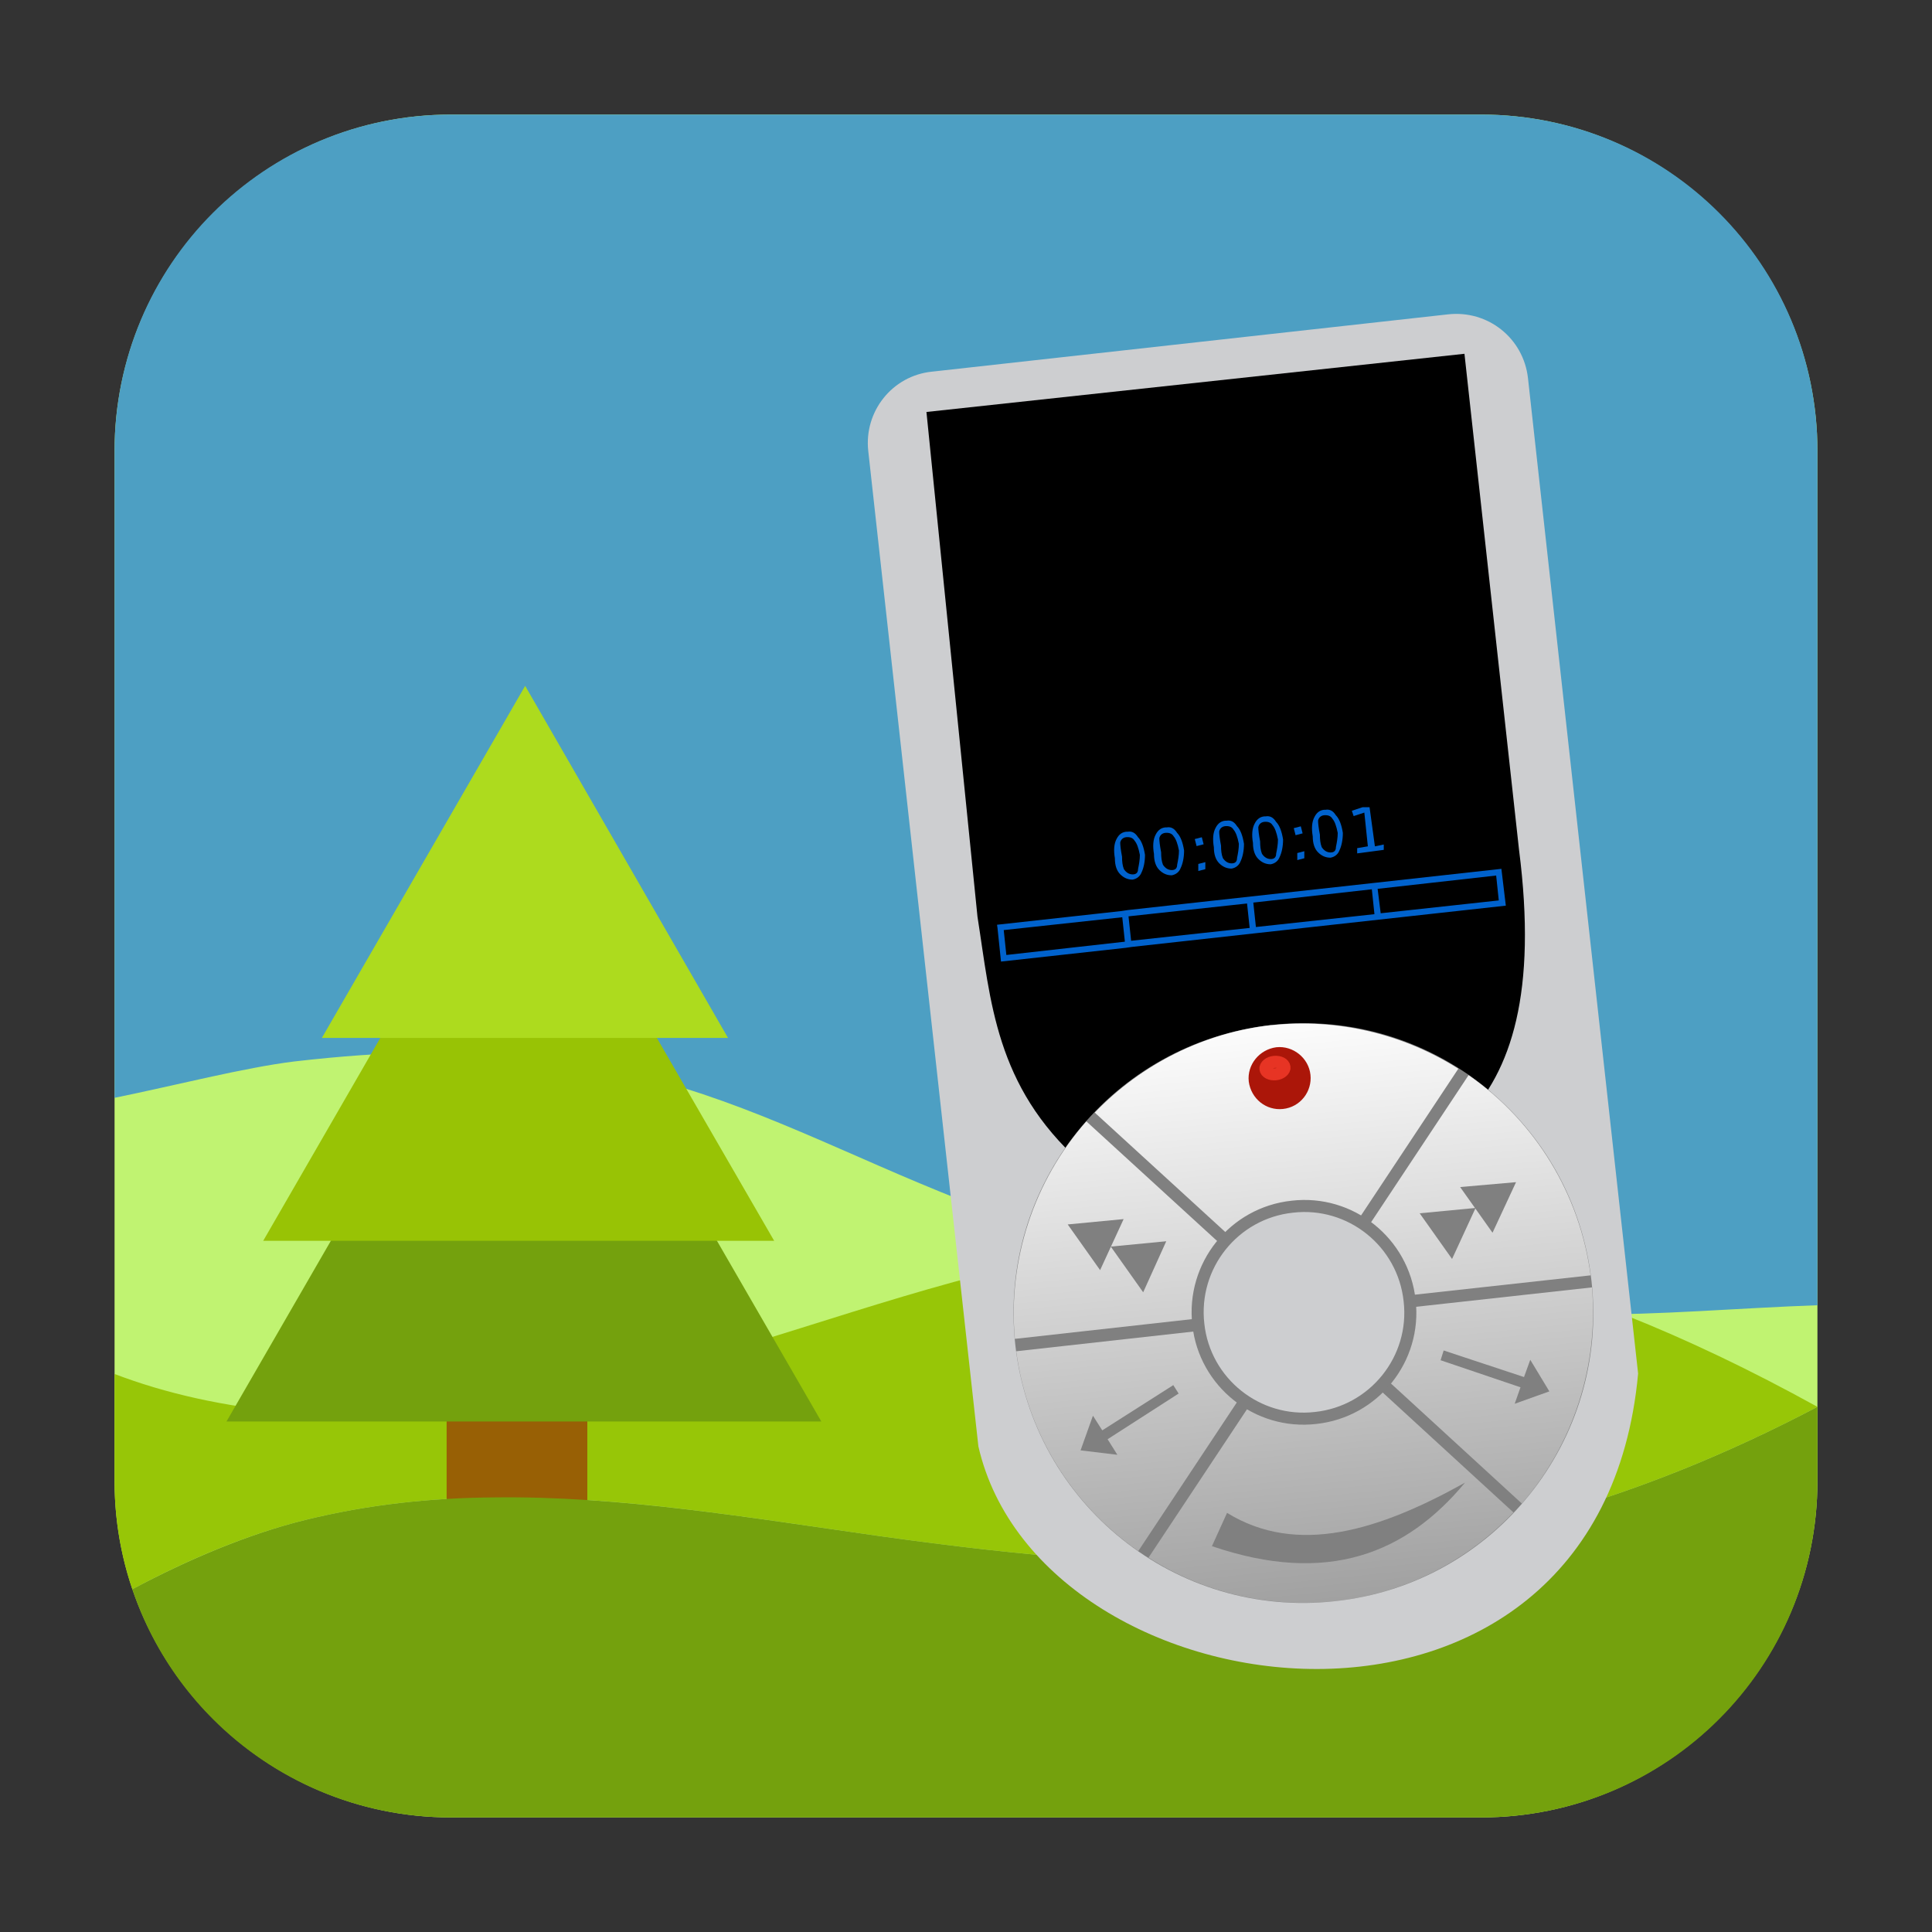 <svg height="17pt" viewBox="0 0 17 17" width="17pt" xmlns="http://www.w3.org/2000/svg" xmlns:xlink="http://www.w3.org/1999/xlink"><rect x="0" y="0" width="17" height="17" fill="#333333" stroke="none"/><linearGradient id="a" gradientTransform="matrix(.538 -.06 .06 .538 3.177 3.869)" gradientUnits="userSpaceOnUse" x1="13.699" x2="13.577" y1="10.763" y2="23.94"><stop offset="0" stop-color="#fff"/><stop offset="1" stop-color="#fff" stop-opacity="0"/></linearGradient><symbol id="b" overflow="visible"><path d="m .125-.375c-.031 0-.055.016-.062.047 0 .023.004.062.016.125 0 .043.004.078.016.109.02.031.047.047.078.047s.047-.016.047-.047c.008-.039.016-.082.016-.125-.012-.062-.027-.102-.047-.125-.012-.02-.031-.031-.062-.031zm0-.047c.039-.008.07.008.094.047.031.031.051.086.062.156 0 .062-.012.117-.031.156-.012.031-.039.055-.078.062-.043 0-.078-.016-.109-.047s-.047-.078-.047-.141c-.012-.07-.008-.129.016-.172.02-.039.051-.062.094-.062zm0 0"/></symbol><symbol id="c" overflow="visible"><path d="m .062-.062.062-.016v.062l-.062.016zm-.031-.219.062-.016.016.062-.062.016zm0 0"/></symbol><symbol id="d" overflow="visible"><path d="m .062-.047.094-.016-.031-.297-.094.031-.016-.047.094-.031h.062l.047.344.078-.016v.047l-.234.031zm0 0"/></symbol><g fill-rule="evenodd"><path d="m3.969 1.008h9.062c1.633 0 2.961 1.328 2.961 2.961v9.062c0 1.633-1.328 2.961-2.961 2.961h-9.062c-1.633 0-2.961-1.328-2.961-2.961v-9.062c0-1.633 1.328-2.961 2.961-2.961zm0 0" fill="#c0f371"/><path d="m3.969 1.008c-1.641 0-2.961 1.32-2.961 2.961v5.691c.535-.109 1.141-.266 1.582-.32.809-.094 1.473-.102 2.055-.043.578.055 1.074.176 1.543.332.465.156.902.348 1.367.551.461.203.953.414 1.527.613.578.195 1.234.375 2.031.512.797.141 1.734.234 2.867.258.566.012 1.344-.055 2.012-.078v-7.516c0-1.641-1.32-2.961-2.961-2.961zm0 0" fill="#4d9fc3"/><path d="m10.262 10.922c-2.613.238-4.609 1.668-7.668 1.512-.629-.055-1.145-.176-1.586-.344v.941c0 .336.055.656.156.953.496-.266 1.027-.488 1.52-.609.555-.137 1.105-.195 1.66-.199 1.109-.016 2.234.176 3.422.344.594.082 1.199.156 1.828.199.629.039 1.281.047 1.961-.012.676-.055 1.383-.176 2.117-.387.738-.211 1.512-.516 2.32-.941-2.375-1.312-4.164-1.602-5.73-1.457zm0 0" fill="#97c607"/></g><path d="m3.93 11.793h1.238v1.855h-1.238zm0 0" fill="#986005"/><path d="m7.227 12.508h-5.234l2.617-4.531zm0 0" fill="#74a10d"/><path d="m6.812 10.918h-4.496l2.246-3.891zm0 0" fill="#98c305"/><path d="m6.406 9.133h-3.574l1.789-3.098zm0 0" fill="#addb1e"/><path d="m15.992 12.379c-.809.426-1.582.73-2.32.941-.734.211-1.441.332-2.117.387-.68.059-1.332.051-1.961.012-.629-.043-1.234-.117-1.828-.199-1.188-.168-2.312-.359-3.422-.344-.555.004-1.105.062-1.66.199-.492.121-1.023.344-1.52.609.395 1.172 1.5 2.008 2.805 2.008h9.062c1.641 0 2.961-1.32 2.961-2.961zm0 0" fill="#74a10d" fill-rule="evenodd"/><path d="m8.203 3.27 4.539-.504c.352-.039.664.211.703.562l.969 8.758c-.336 3.668-5.254 3.051-5.805.641l-.969-8.758c-.039-.348.211-.664.562-.699zm0 0" fill="#cdced0"/><path d="m8.152 3.625.449 4.441c.117.742.156 1.488.906 2.16.582-.812 2.074-1.285 3.379-.375.414-.422.641-1.121.48-2.375l-.48-4.363zm0 0"/><path d="m14.004 11.273c.156 1.402-.855 2.664-2.254 2.816-1.402.156-2.66-.855-2.816-2.254-.156-1.402.855-2.66 2.254-2.816 1.402-.156 2.66.855 2.816 2.254zm0 0" fill="#808080"/><path d="m11.188 9.02c-.59.066-1.141.34-1.555.77l1.832 1.676 1.367-2.062c-.488-.309-1.07-.445-1.645-.383zm1.734.441-1.344 2.027 2.418-.266c-.094-.711-.484-1.352-1.074-1.762zm-3.363.406c-.461.523-.691 1.219-.629 1.914l2.426-.27zm-.617 2.023c.094.711.484 1.348 1.074 1.758l1.344-2.027zm2.664-.297 1.785 1.637c.453-.523.676-1.211.617-1.902zm-.121.035-1.379 2.078c.488.312 1.066.445 1.645.383.598-.066 1.152-.344 1.566-.781zm0 0" fill="url(#a)"/><path d="m15.388 15.798c.004.951-.772 1.729-1.73 1.725-.951.004-1.729-.772-1.726-1.723-.003-.959.773-1.737 1.731-1.732.951-.004 1.729.772 1.725 1.73zm0 0" fill="#cdced0" stroke="#808080" stroke-linecap="round" stroke-width=".196" transform="matrix(.538 -.06 .06 .538 3.177 3.869)"/><path d="m11.531 9.457c.016.148-.09.285-.242.301-.148.016-.281-.09-.301-.242-.016-.148.094-.281.242-.301.148-.016.285.094.301.242zm0 0" fill="#ab1609"/><path d="m-45.129 45.748c-.001-.058-.069-.102-.155-.104-.087-.002-.158.048-.156.099.001.058.069.102.155.104s.158-.048.156-.099zm0 0" fill="#ab1609" stroke="#e73424" stroke-linecap="round" stroke-width=".196" transform="matrix(.538 -.06 .06 .538 32.837 -17.93)"/><path d="m8.773 8.137.004.027.031.297 1.098-.121.055-.008 1.094-.121 2.195-.242-.039-.324-1.094.121-2.195.242-.051.008zm.059.047 1.043-.113.023.215-1.043.117zm1.098-.121 1.043-.113.023.215-1.043.113zm1.098-.121 1.043-.117.023.219-1.043.113zm1.094-.121 1.043-.117.023.219-1.039.113zm0 0" fill="#0062cd"/><g fill="#0062cd"><use x="9.794" xlink:href="#b" y="7.741"/><use x="10.138" xlink:href="#b" y="7.703"/><use x="10.482" xlink:href="#c" y="7.664"/><use x="10.665" xlink:href="#b" y="7.644"/><use x="11.009" xlink:href="#b" y="7.606"/><use x="11.353" xlink:href="#c" y="7.568"/><use x="11.535" xlink:href="#b" y="7.548"/><use x="11.88" xlink:href="#d" y="7.51"/></g><g fill="#808080"><path d="m9.68 11.176-.285-.402.492-.047zm0 0"/><path d="m10.059 11.371-.285-.402.488-.047zm0 0"/><path d="m12.848 10.445.492-.043-.207.445zm0 0"/><path d="m12.492 10.676.492-.047-.207.449zm0 0"/><path d="m13.465 11.965-.055.152-.707-.234-.027.086.703.238-.051.145.305-.109zm0 0"/><path d="m9.832 12.801-.086-.137.625-.402-.047-.074-.625.398-.082-.129-.109.305zm0 0"/><path d="m10.797 13.312-.133.293c1.02.348 1.711.062 2.227-.559-.75.418-1.473.648-2.094.266zm0 0"/></g></svg>